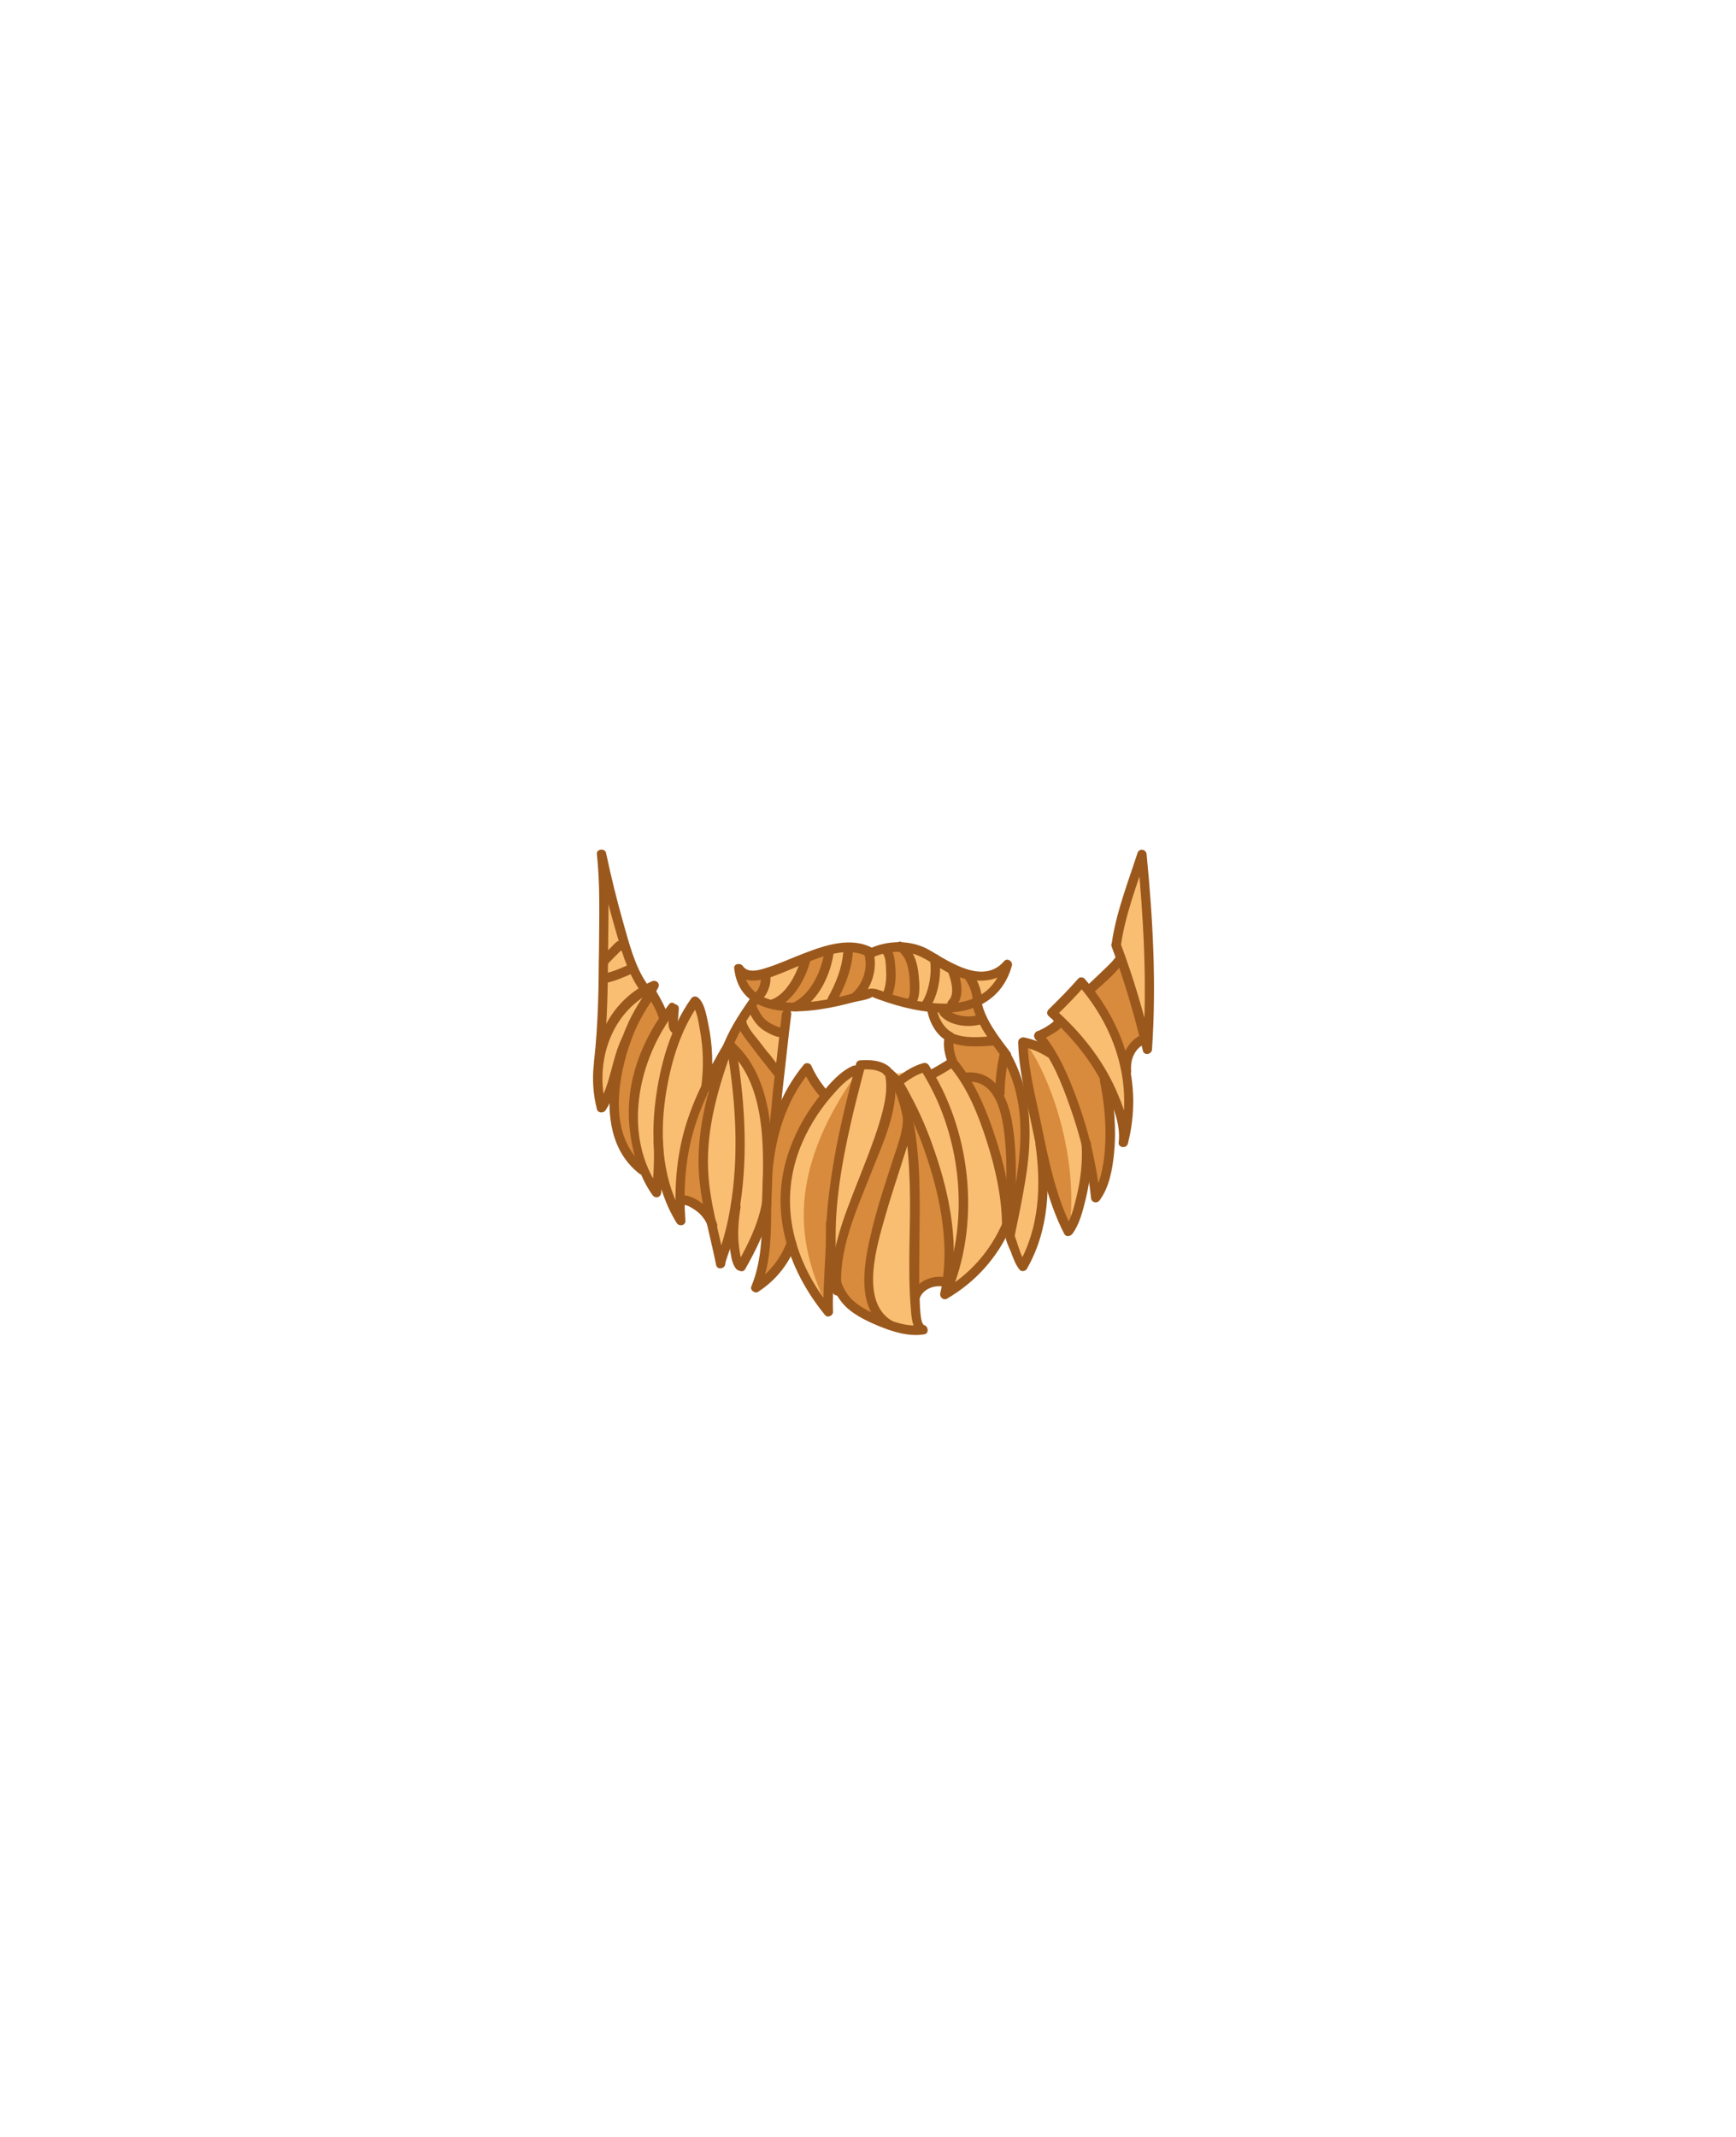 <?xml version="1.0" encoding="utf-8"?>
<!-- Generator: Adobe Illustrator 19.2.0, SVG Export Plug-In . SVG Version: 6.00 Build 0)  -->
<svg version="1.1" id="Layer_1" xmlns="http://www.w3.org/2000/svg" xmlns:xlink="http://www.w3.org/1999/xlink" x="0px" y="0px"
	 viewBox="0 0 739.6 909.9" style="enable-background:new 0 0 739.6 909.9;" xml:space="preserve">
<style type="text/css">
	.st0{fill:#F9BE72;}
	.st1{fill:#D88A3D;}
	.st2{fill:#9B581C;}
</style>
<g>
	<g>
		<path class="st0" d="M483.1,372.1l-7.2,25.9l1.2,8.3l-1.2,4.7l-10.8,13l-3.6-4.7l-14.4,13l3.6,4.7l-8.4,4.7l6,8.3l-6-3.5l-6-1.2
			v20l-9.6-18.9l-7.2-11.8l-3.6-9.4l4.8-2.4l4.8-5.9l2.4-5.9l-7.2,4.7l-6-1.2l-8.4-2.4l-8.4-4.7l-12-3.5h-8.4l-7.2,2.4l-4.8-2.4
			l-8.4-1.2l-12,3.5l-12,5.9l-12,3.5l-7.2-2.4l2.4,7.1l3.6,5.9l-13.2,25.9l-4.8,5.9l-3.6-24.8l-2.4-5.9l-8.4,10.6l-16.8-21.2
			l-13.2-47.2l-0.9-6.7c-0.7,0.1-1.4,0.1-2.1,0.1l0.5,1.9l1.2,21.2l-1.2,27.1v29.5l-1.2,20l1.2,5.9l3.6-3.5l2.4,8.3l3.6,16.5
			l3.6,5.9l3.6-2.4l6,14.1l4.8-4.7l3.6,11.8l3.6-4.7l7.2,4.7l4.8,7.1l4.8,14.1l4.8-9.4l3.6,10.6l4.8-5.9l4.8-11.8l1.2,9.4l-1.2,14.1
			l-2.4,3.5l8.4-4.7l4.8-10.6l3.6,5.9l6,9.4l6,10.6l2.4-8.3l4.8,2.4l7.2,7.1l9.6,5.9l13.2,2.4l3.6-1.2l-2.4-3.5l1.2-11.8l4.8-3.5
			l8.4-1.2v4.7l7.2-4.7l9.6-8.3l7.2-13l4.8,7.1l2.4,7.1l4.8-4.7l4.8-18.9l1.2-13l4.8,9.4l3.6,11.8l3.6-3.5l6-20l3.6,8.3l4.8-5.9
			l1.2-14.1l-1.2-23.6l4.8,8.3l2.4,11.8l2.4-13l-1.2-14.1l-1.2-8.3l4.8-3.5l3.6-4.7l1.2,4.7l1.2-20v-24.8l-3.6-35.4L483.1,372.1z
			 M404,453.4l-6,5.9l-4.8-3.5l-14,1.7l-10-4.1l-4.8,1.2l-13.2,10.6l-8.4-10.6l-6,11.8l-6,8.3l-1.2-15.3l3.6-16.5l1.2-14.1h10.8
			l12-2.4l14.4-3.5l12,3.5L398,431l2.4,8.3l3.6,3.5V453.4z"/>
	</g>
	<path class="st1" d="M293.1,486.4l2.4-10.6c0,0,4.8-10.9,4.8-13.7c0.4,1.4,1.2,4.3,1.2,4.3l-1.2,18.9v20l1.2,11.8l-6-4.7l-4.8-2.4
		l0,0v-9.4L293.1,486.4z M300.3,461.7c0,0.1,0,0.3,0,0.4C300.2,461.4,300.1,461.1,300.3,461.7z M404.6,545.4h-4.8l-2.7,1l-0.9,0.1
		l-0.7,0.5l-1.7,0.7l-0.5,0.9l-1.9,1.4l-0.2,1.6l-1-5.1V530v-30.7l-1.2-20l1.2-2.4c0,0,7.2,12.7,7.2,14.1s6,23.6,6,23.6l2.4,20
		L404.6,545.4L404.6,545.4L404.6,545.4z M460.9,478.2c-0.3-1.5-4.8-10.6-4.8-10.6l-6-16.5l-6-8.3l4.4-4.3l2.8-1.6l-0.5-0.7l0.5-0.5
		l9.6,7.1l7.2,10.6l4.8,9.4l0.1,1.3l-0.1-0.2l1,19l-1,10.5l-1.2,9.4l-3.6,4.7l-3.6-15.3C464.5,492.3,461.2,479.7,460.9,478.2z
		 M311.4,444.6l4-7.9l2.9,5l9.6,7.1l3.5,4.7l-0.2,1.6l-0.9,4.3l0.2,2.1l-0.2,1.4l-0.9,17.2l-8.7-18.4L311.4,444.6z M390.2,419.2v7.1
		l-8.4-1.2l-3.6-3.5c0,0,0.9-14.7,1.2-15.3c0.2-0.3,0.9-1.5,1.6-2.4h3.2l2.4,1.2L390.2,419.2z M408.2,435.7l-6-5.9
		c0,0,6.3-1.5,7.2-1.2c0.9,0.3,7.2-1.2,7.2-1.2l2.4,7.1l-3.6,1.2H408.2z M408.2,415.7l4.8-1.2l3.6,13l-9.6,1.2L408.2,415.7z
		 M369.8,416.9L365,424l-7.2,2.4l-3.3,0.7l4.5-8.9l2.4-14.1h4.8l3.6,1.8l1.2,1.8L369.8,416.9z M321.4,415.5l0.5,0.2l3.6-1.1
		l-1.2,8.1h-4.8l-4.8-9.4l6,2.4L321.4,415.5z M342.2,427.5h-9.6l4.8-5.9l6-13l9.6-2.4l-4.8,13L342.2,427.5z M319,430.2l2.9-5.1
		l8.4,2.4l4.7,1.9l-0.6,7.2l-1.1,3.9l-3-1.2L319,430.2z M476.5,411l1.2-1.2l3.6,3.5l3.6,16.5L488,441l-3.1,4.1l-4.8,3.5l0.4,2.9
		l-0.4,0.7l-2.4-5.9l-6-13l-7.2-10.6l0.2-0.2l1-0.7L476.5,411z M404.6,444v-1.2l-1.2-1.2l-1.2-2.4l6,4.7h9.6l7.5-1.1l2.1,3.4
		l2.8,5.5L430,452l1,1.4l3,5.9l3,11.8c0,0,0.3,16.5,0,17.7s-3.6,17.7-3.6,17.7l-3.6,16.5l-1.2-4.7l-2.4-22.4c0,0-6.9-17.7-7.2-18.9
		c-0.3-1.2-7.2-16.5-7.2-16.5l1.8-1.6l-6.6-4.3L404.6,444z M361.4,517.1c0-1.5,4.8-9.4,4.8-9.4l3.6-13l4.8-10.6l3.6-9.4l1.2-11.8
		l6,7.1l1.2,10.6l-1.2,10.6l-6,14.1l-4.8,11.8l-2.4,13l-2.4,13l1.2,10.6l4.8,9.4l-4.8-2.4l-8-5.5l-4-3.9l-0.2-0.1l-2.2-11.7l1.2-9.4
		C357.8,530.1,361.4,518.6,361.4,517.1z M323.1,546.6l2.4-3.5l1.2-14.1l-1.1-8.7c0.6-4.2,2.3-11.3,2.3-11.3v-15.3
		c0,0,3.3-13.3,3.6-14.1c0.2-0.5,1.5-4.9,2.5-8.2l3.5-4.8l4.8-9.4l3.6,1.2l6,7.1l-8.4,14.1l-6,10.6l-1.2,13l-1.2,11.8l2.4,16.5
		l-0.7,0.8l-0.5-0.8L335,534l-6,6.7L323.1,546.6L323.1,546.6L323.1,546.6z M272.7,428.7c0,0,2.2-6.1,3.4-6l2.8,3.6
		c2.1,3.1,4.5,7.1,4.5,7.1l-4.8,8.3l-6,13c0,0-3.9,17.4-3.6,18.9s2.4,17.7,2.4,17.7l-1.7,4.3L269,496l-3.6-5.9l-3.6-16.5l-0.1-0.4
		l-1.1-14.9l4.8-14.1L272.7,428.7z"/>
	<g>
		<path class="st1" d="M366,455.6c6.7-9.3-10.6,44.6-10.6,44.6l-3.6,31.8c0,0,2.4,28.5,0,23.2C341.9,533.4,332.1,502.9,366,455.6z"
			/>
		<path class="st1" d="M438.1,445.7c8.5,11.9,21,44,17.8,75.7c-0.1,1.4-3.9-4-3.9-4l-6-19.4l-8.9-33.7l-1.2-19.4
			C435.9,444.9,437.8,445.2,438.1,445.7z"/>
	</g>
	<g>
		<g>
			<g>
				<path class="st2" d="M449.7,432.8c4.3-4.2,8.6-8.5,12.6-13.1c-0.9,0-1.9,0-2.8,0C475.4,438,483,462,476.8,486
					c1.3,0.2,2.6,0.4,3.9,0.5c0.9-7.6-2.4-15.9-5.4-22.7c-5.9-13.1-15-24.4-25.7-33.9c-1.9-1.7-4.8,1.1-2.8,2.8
					c10.1,9,18.8,19.6,24.5,32c3,6.4,6.2,14.5,5.3,21.8c-0.3,2.3,3.4,2.7,3.9,0.5c6.6-25.4-1.5-50.8-18.4-70.2
					c-0.7-0.8-2.2-0.8-2.8,0c-4,4.6-8.3,8.9-12.6,13.1C445,431.7,447.8,434.6,449.7,432.8L449.7,432.8z"/>
			</g>
		</g>
		<g>
			<g>
				<path class="st2" d="M465.5,423c4.4-4,9.4-8,12.9-12.9c1.5-2.1-2-4.1-3.5-2c-1.5,2-3.6,3.8-5.4,5.6c-2.3,2.2-4.6,4.4-6.9,6.5
					C460.8,421.9,463.6,424.7,465.5,423L465.5,423z"/>
			</g>
		</g>
		<g>
			<g>
				<path class="st2" d="M477.5,402.9c1.8-13.1,6.9-26.2,11-38.7c-1.3-0.2-2.6-0.4-3.9-0.5c2.6,27.7,4.2,55.2,2.3,83.1
					c1.3-0.2,2.6-0.4,3.9-0.5c-3.5-15-7.9-29.9-13.3-44.3c-0.9-2.4-4.8-1.4-3.9,1.1c5.4,14.4,9.8,29.3,13.3,44.3
					c0.5,2.3,3.8,1.6,3.9-0.5c1.9-27.8,0.4-55.3-2.3-83.1c-0.2-2.2-3.2-2.8-3.9-0.5c-4.1,12.6-9.2,25.6-11,38.7
					C473.3,404.4,477.2,405.5,477.5,402.9L477.5,402.9z"/>
			</g>
		</g>
		<g>
			<g>
				<path class="st2" d="M441.1,442.5c6.9,7.9,11.1,18.4,14.5,28.1c4.6,12.7,7.9,26.1,9.2,39.5c0.2,2,2.5,2.6,3.7,1
					c4.1-5.6,5.4-13,6.1-19.7c1.1-10.8,0.1-21.7-2.1-32.2c-0.5-2.5-4.4-1.5-3.9,1.1c2,9.8,2.9,19.8,2.1,29.7
					c-0.6,6.5-1.7,13.8-5.7,19.1c1.2,0.3,2.5,0.7,3.7,1c-1.5-14.4-4.9-28.5-9.9-42.1c-3.7-9.9-8-20.3-15-28.4
					C442.3,437.7,439.5,440.5,441.1,442.5L441.1,442.5z"/>
			</g>
		</g>
		<g>
			<g>
				<path class="st2" d="M372.1,403.9c-9.2-5.2-20.3-1.5-29.4,2c-5,1.9-10,4.2-15.1,5.9c-3.2,1-8.7,3.1-11.1-0.4c-1-1.5-4-1.1-3.7,1
					c2.7,24.3,34.2,18.9,50.7,14.4c1.8-0.5,6.9-1.1,8.3-2.5c0.2-0.2-1.9-0.9-0.3,0.1c1,0.6,2.2,0.9,3.2,1.3c9.1,3.3,19,5.7,28.8,5.5
					c13.3-0.3,24-6.8,27.6-20c0.5-1.8-2-3.5-3.3-1.9c-8.8,10.2-23.1,0.4-31.6-4.6c-7.8-4.6-17.9-4.5-26.1-0.6
					c-2.3,1.1-0.3,4.5,2,3.5c4-1.9,8.8-2.6,13.2-2.2c8.1,0.7,13.8,7,21.1,9.9c7.8,3.1,18.1,3.9,24.2-3c-1.1-0.6-2.2-1.3-3.3-1.9
					c-6.2,22.8-33.4,18-50.5,12c-4.2-1.5-4.9-2-9.3-0.6c-8.3,2.6-16.9,4.6-25.6,5.1c-10.7,0.6-23.8-1.4-25.2-14.2
					c-1.2,0.3-2.5,0.7-3.7,1c5.1,7.5,16.2,2.2,22.6-0.4c9.9-4,23.9-11.6,34.5-5.7C372.3,408.6,374.4,405.1,372.1,403.9z"/>
			</g>
		</g>
		<g>
			<g>
				<path class="st2" d="M460.8,487.1c0.5,7.7-0.4,15.3-2.2,22.7c-1.1,4.5-2.4,9.8-5.2,13.6c1.2,0,2.3,0,3.5,0
					c-7.1-13.8-10.3-30-13.4-45.1c-2.3-11.1-5.5-23.1-5.7-34.5c0-2.6-4-2.6-4,0c0.2,11.8,3.4,24.1,5.8,35.6
					c3.2,15.4,6.5,31.9,13.8,46c0.8,1.5,2.6,1.1,3.5,0c3-4.1,4.4-9.7,5.6-14.6c1.9-7.8,2.9-15.8,2.3-23.8
					C464.7,484.5,460.7,484.5,460.8,487.1L460.8,487.1z"/>
			</g>
		</g>
		<g>
			<g>
				<path class="st2" d="M426.9,450.2c10.9,19.1,8.5,40.5,4.5,61.1c-0.9,4.6-3.2,10.4-3,15.1c0.1,2.1,1.4,4.6,2.2,6.5
					c1,2.7,2,5.6,3.8,7.8c0.8,1,2.6,0.6,3.1-0.4c9.5-16.6,10.2-35.8,7.5-54.4c-0.4-2.5-4.2-1.5-3.9,1.1c2.5,17.5,1.8,35.7-7.1,51.3
					c1-0.1,2.1-0.3,3.1-0.4c-2-2.6-3-6.4-4-9.4c-0.8-2.3-0.9-1.7-0.5-3.8c1.5-7,2.9-14.1,4.1-21.2c3.2-18.9,3.3-38.3-6.5-55.4
					C429.1,445.9,425.6,447.9,426.9,450.2L426.9,450.2z"/>
			</g>
		</g>
		<g>
			<g>
				<path class="st2" d="M427.1,520.8c-5.3,12.2-14.1,22-25.6,28.7c1,0.8,2,1.5,2.9,2.3c4.6-20.5,0.5-42.3-6.3-61.8
					c-2.7-8-6-15.8-10-23.2c-2-3.7-4.4-8.9-8.1-11.2c-2.2-1.3-4.2,2.2-2,3.5c3.3,1.9,5.5,7.4,7.1,10.5c3.8,7.3,7,14.9,9.6,22.7
					c6.2,18.5,10.2,39.1,5.9,58.4c-0.4,1.7,1.4,3.2,2.9,2.3c12-7,21.4-17.4,27-30.1C431.6,520.5,428.2,518.4,427.1,520.8
					L427.1,520.8z"/>
			</g>
		</g>
		<g>
			<g>
				<path class="st2" d="M383.2,462.8c3.3-2.6,7.1-5.4,11.3-6.4c-0.8-0.3-1.5-0.6-2.3-0.9c17.1,26.6,21.3,62.9,9.7,92.4
					c-0.9,2.4,2.9,3.4,3.9,1.1c11.9-30.4,7.5-68-10.1-95.4c-0.5-0.8-1.4-1.1-2.3-0.9c-4.9,1.3-9.2,4.4-13.1,7.5
					C378.4,461.5,381.2,464.4,383.2,462.8L383.2,462.8z"/>
			</g>
		</g>
		<g>
			<g>
				<path class="st2" d="M398.4,459c2.8-1.5,5.6-3.2,8.3-4.9c-0.8-0.1-1.6-0.2-2.4-0.3c7.8,9.1,12.5,20.9,16.1,32.2
					c3.7,11.5,6.4,23.7,6.5,35.8c0,2.6,4,2.6,4,0c-0.1-13-3-26-7.1-38.3c-3.8-11.5-8.7-23.2-16.6-32.6c-0.6-0.7-1.7-0.8-2.4-0.3
					c-2.7,1.7-5.5,3.4-8.3,4.9C394.1,456.8,396.2,460.3,398.4,459L398.4,459z"/>
			</g>
		</g>
		<g>
			<g>
				<path class="st2" d="M378.4,453.9c-3.5-2.5-7.7-2.6-11.8-2.4c-0.9,0-1.7,0.6-1.9,1.5c-4.1,15.4-7.9,30.9-10.3,46.6
					c-1.6,10.7-2.9,21.7-2.3,32.6c0.4,7.6,1.5,16.2,6.5,22.3c3.8,4.8,10.1,7.8,15.6,10.1c6.1,2.5,13,4.7,19.6,3.6
					c2-0.3,1.8-3.3,0-3.9c-1.9-0.5-1.9-9.5-2-11.3c-0.4-8-0.1-16-0.1-24c0.2-18.2,0.7-37-3.3-54.9c-1.6-7.1-4.1-14.8-9.6-19.9
					c-1.9-1.7-4.7,1.1-2.8,2.8c5.3,4.9,7.4,12.6,8.8,19.5c1.9,9.3,2.5,18.8,2.8,28.2c0.5,17.3-1,34.8,0.4,52
					c0.3,3.5,0.4,10.1,4.7,11.4c0-1.3,0-2.6,0-3.9c-6.4,1.1-13.7-1.8-19.4-4.4c-4.4-2-9.3-4.5-12.2-8.6c-4.6-6.4-5-15.5-5.1-23.1
					c-0.2-19.4,3.8-38.8,8.3-57.6c1.3-5.6,2.9-11.1,4.3-16.6c-0.6,0.5-1.3,1-1.9,1.5c3.4-0.1,6.9-0.2,9.8,1.9
					C378.5,458.9,380.5,455.4,378.4,453.9z"/>
			</g>
		</g>
		<g>
			<g>
				<path class="st2" d="M363.3,453.9c-5.3,2.3-9.7,7.4-13.2,11.7c-5.8,7-10.5,15-13.6,23.6c-9.2,25.2-1.5,50.6,15,70.8
					c1.1,1.4,3.5,0.2,3.4-1.4c-0.4-12.6,1.3-25.2,1-37.7c-0.1-2.6-4.1-2.6-4,0c0.3,12.6-1.4,25.2-1,37.7c1.1-0.5,2.3-0.9,3.4-1.4
					c-15.9-19.5-22.8-43.9-13.6-68c3.1-8,7.7-15.6,13.3-22.1c3.1-3.6,6.8-7.8,11.3-9.7C367.7,456.3,365.7,452.9,363.3,453.9
					L363.3,453.9z"/>
			</g>
		</g>
		<g>
			<g>
				<path class="st2" d="M335.2,529c-2.8,7.3-7.7,13.3-14.2,17.5c1,0.8,2,1.5,2.9,2.3c6.2-15.1,4-31.4,5-47.3
					c1.1-16.5,5.6-32.5,16.3-45.4c-1-0.1-2.1-0.3-3.1-0.4c2,4.3,4.5,8.2,7.7,11.7c1.7,1.9,4.5-0.9,2.8-2.8c-2.9-3.3-5.2-6.9-7-10.9
					c-0.5-1.1-2.4-1.3-3.1-0.4c-10,12.1-15.1,26.5-16.9,41.9c-2.1,17.5,1.4,35.9-5.5,52.6c-0.7,1.6,1.6,3.2,2.9,2.3
					c7.5-4.9,12.9-11.6,16.1-19.9C340,527.7,336.1,526.6,335.2,529L335.2,529z"/>
			</g>
		</g>
		<g>
			<g>
				<path class="st2" d="M317.5,540.4c4.8-8.5,9.2-17.2,11-26.9c0.5-2.5-3.4-3.6-3.9-1.1c-1.8,9.4-6,17.7-10.6,25.9
					C312.8,540.6,316.3,542.6,317.5,540.4L317.5,540.4z"/>
			</g>
		</g>
		<g>
			<g>
				<path class="st2" d="M309.7,446.2c3.7,22.4,5.3,45.7,1.4,68.3c-0.9,5.5-2.2,10.9-3.9,16.2c-0.7,2.4-2,4.9-2.2,7.4
					c1.3-0.2,2.6-0.4,3.9-0.5c-2.6-13-6.6-25.8-7.2-39.1c-0.9-18.2,4.5-36,10.6-52.9c0.9-2.4-3-3.5-3.9-1.1
					c-6.2,17.3-11.6,35.5-10.7,54c0.7,13.6,4.7,26.8,7.4,40.2c0.5,2.3,3.8,1.6,3.9-0.5c0.1-1.3,1.7-5.3,2.3-7.3
					c1.8-5.9,3.1-11.9,4.1-18c3.4-22.4,1.8-45.3-1.9-67.6C313.1,442.6,309.3,443.7,309.7,446.2L309.7,446.2z"/>
			</g>
		</g>
		<g>
			<g>
				<path class="st2" d="M308.7,444c-6.8,11.5-13.1,23.5-16.9,36.4c-3.7,12.9-4.6,26.2-3.7,39.5c1.2-0.3,2.5-0.7,3.7-1
					c-9.4-15.2-10.8-33.8-8.4-51.1c2-13.9,6.1-28.7,14.4-40.3c-1,0.1-2.1,0.3-3.1,0.4c2.3,2,3,8.1,3.5,10.8
					c1.5,7.9,1.6,15.9,0.6,23.8c-0.3,2.5,3.7,2.5,4,0c1.1-8.7,0.8-17.6-1-26.2c-0.7-3.2-1.5-9-4.3-11.4c-1-0.9-2.4-0.7-3.1,0.4
					c-8.8,12.4-13.2,28.3-15.1,43.2c-2.3,17.8-0.6,36.8,9,52.3c1,1.6,3.9,1.1,3.7-1c-0.9-13-0.1-25.9,3.5-38.4
					c3.7-12.6,9.8-24.2,16.5-35.5C313.4,443.8,310,441.8,308.7,444L308.7,444z"/>
			</g>
		</g>
		<g>
			<g>
				<path class="st2" d="M278.5,486.5c0.3,7,0,14.3-0.8,21.3c1.2-0.3,2.5-0.7,3.7-1c-16.7-23-9.8-55.4,6.4-76.3
					c1.6-2-1.3-4.9-2.8-2.8c-11.6,15-18.7,33-16.8,52.3c1,9.9,3.9,20.7,9.8,28.9c1.2,1.7,3.5,1,3.7-1c0.9-7,1.1-14.2,0.8-21.3
					C282.4,484,278.4,484,278.5,486.5L278.5,486.5z"/>
			</g>
		</g>
		<g>
			<g>
				<path class="st2" d="M284.8,433.2c-1.2-4.1-3.3-7.8-5.4-11.4c-0.6-1-2.3-1.4-3.1-0.4c-8.7,10.9-13.9,25.3-15.9,39
					c-2.1,14.2-0.1,30,12,39.4c2,1.6,4.9-1.3,2.8-2.8c-11.7-9-12.9-24.3-10.6-37.9c2.1-12.2,6.7-25,14.5-34.8
					c-1-0.1-2.1-0.3-3.1-0.4c1.9,3.4,3.9,6.7,5,10.5C281.7,436.7,285.5,435.7,284.8,433.2L284.8,433.2z"/>
			</g>
		</g>
		<g>
			<g>
				<path class="st2" d="M271.5,436.4c2.8-5.4,6.1-10.5,8.9-15.8c1-1.9-0.9-3.5-2.7-2.7c-20.9,9.1-28.8,33.3-23.4,54.4
					c0.4,1.7,2.7,1.9,3.7,0.5c5.7-8.8,6-19.7,10.5-28.9c1.1-2.3-2.3-4.3-3.5-2c-4.5,9.2-4.8,20.2-10.5,28.9c1.2,0.2,2.4,0.3,3.7,0.5
					c-5-19.5,2.3-41.4,21.6-49.8c-0.9-0.9-1.8-1.8-2.7-2.7c-2.8,5.4-6.1,10.5-8.9,15.8C266.9,436.6,270.3,438.7,271.5,436.4
					L271.5,436.4z"/>
			</g>
		</g>
		<g>
			<g>
				<path class="st2" d="M257,451.8c1.8-16.1,2-32.3,2.1-48.4c0.1-13.2,0.5-26.6-0.9-39.7c-1.3,0.2-2.6,0.4-3.9,0.5
					c2.2,10.4,4.7,20.7,7.7,31c2.5,8.6,5,18.2,10.1,25.7c1.4,2.1,4.9,0.1,3.5-2c-5.2-7.6-7.6-17.3-10.1-26.1
					c-2.8-9.8-5.2-19.7-7.3-29.6c-0.5-2.2-4.2-1.7-3.9,0.5c1.4,13.1,1,26.5,0.9,39.7c-0.1,16.1-0.3,32.4-2.1,48.4
					C252.8,454.4,256.8,454.4,257,451.8L257,451.8z"/>
			</g>
		</g>
		<g>
			<g>
				<path class="st2" d="M377.1,457.8c1.4,6.9-0.6,14.2-2.6,20.8c-2.5,8.1-5.7,16-8.8,23.9c-5.7,14.7-12.8,31.1-11.1,47.3
					c0.3,2.5,4.3,2.6,4,0c-1.8-17.1,6.3-34.5,12.4-50c5.1-13,12.8-28.7,9.9-43C380.5,454.3,376.6,455.3,377.1,457.8L377.1,457.8z"/>
			</g>
		</g>
		<g>
			<g>
				<path class="st2" d="M384.7,475.6c0.2,6.5-2.8,13.4-4.7,19.5c-3,9.3-6.1,18.6-8.4,28.1c-3.2,13.1-7.9,34.4,6.5,42.8
					c2.2,1.3,4.2-2.2,2-3.5c-14.1-8.2-6.3-32.8-2.9-44.8c2.4-8.5,5.3-16.9,7.9-25.3c1.7-5.3,3.9-11.2,3.7-16.9
					C388.6,473,384.6,473,384.7,475.6L384.7,475.6z"/>
			</g>
		</g>
		<g>
			<g>
				<path class="st2" d="M486.5,440.6c-6.1,2.6-9,9.1-8.6,15.5c0.2,2.6,4.2,2.6,4,0c-0.4-5.2,1.6-9.9,6.6-12
					C490.9,443,488.8,439.6,486.5,440.6L486.5,440.6z"/>
			</g>
		</g>
		<g>
			<g>
				<path class="st2" d="M391.8,552.9c1.6-4.5,7.3-6.1,11.5-4.7c2.5,0.8,3.5-3.1,1.1-3.9c-6.4-2-14,1-16.4,7.5
					C387.1,554.3,390.9,555.3,391.8,552.9L391.8,552.9z"/>
			</g>
		</g>
		<g>
			<g>
				<path class="st2" d="M290.3,513.2c1.8-0.6,4.2,1,5.6,1.9c2.6,1.7,4.7,4.2,5.7,7.2c0.8,2.4,4.7,1.4,3.9-1.1c-1.3-4-4-7.2-7.5-9.6
					c-2.3-1.5-5.8-3.3-8.7-2.3C286.8,510.2,287.8,514.1,290.3,513.2L290.3,513.2z"/>
			</g>
		</g>
		<g>
			<g>
				<path class="st2" d="M443.1,443c1.7-0.6,3.4-1.6,4.9-2.5s3.7-2,4.4-3.7c1-2.3-2.4-4.4-3.5-2c-0.4,0.8-2.3,1.8-3.3,2.5
					c-0.8,0.5-1.6,0.9-2.4,1.3c-0.3,0.2-0.6,0.3-1,0.5c-0.5,0.2-0.2,0.1-0.3,0.1C439.6,440,440.7,443.9,443.1,443L443.1,443z"/>
			</g>
		</g>
		<g>
			<g>
				<path class="st2" d="M435.3,445.7c3.8,0.7,7.6,2.3,10.9,4.4c2.2,1.4,4.2-2.1,2-3.5c-3.5-2.2-7.7-4-11.8-4.8
					C433.9,441.4,432.8,445.3,435.3,445.7L435.3,445.7z"/>
			</g>
		</g>
		<g>
			<g>
				<path class="st2" d="M426,448.2c-1.2,5.7-2,11.4-2,17.3c0,2.6,4,2.6,4,0c0-5.5,0.8-10.8,1.9-16.2
					C430.4,446.8,426.5,445.7,426,448.2L426,448.2z"/>
			</g>
		</g>
		<g>
			<g>
				<path class="st2" d="M412,460.6c12.6-0.8,15.1,14.4,16.1,24c1.3,12.6,0.4,25.3,0.1,38c-0.1,2.6,3.9,2.6,4,0
					c0.4-14.6,1.5-29.5-0.9-44c-1.7-10.6-6.6-22.7-19.3-21.9C409.5,456.8,409.4,460.8,412,460.6L412,460.6z"/>
			</g>
		</g>
		<g>
			<g>
				<path class="st2" d="M310.2,447.1c17,15.6,15.2,45,14.4,65.9c-0.1,2.6,3.9,2.6,4,0c0.9-22,2.3-52.3-15.6-68.7
					C311.1,442.5,308.3,445.4,310.2,447.1L310.2,447.1z"/>
			</g>
		</g>
		<g>
			<g>
				<path class="st2" d="M285.2,429.5c-0.1,2-0.3,4.1-0.4,6.1c0,1.5,0.3,3.1,1.5,4.1c2,1.6,4.8-1.2,2.8-2.8
					c-0.7-0.6-0.3-2.3-0.2-3.1c0.1-1.4,0.2-2.8,0.3-4.3C289.3,427,285.3,427,285.2,429.5L285.2,429.5z"/>
			</g>
		</g>
		<g>
			<g>
				<path class="st2" d="M430.4,448.1c-4.7-6.2-10.5-13.5-12.2-21.2c-0.6-2.5-4.4-1.4-3.9,1.1c1.8,8.1,7.7,15.7,12.6,22.2
					C428.4,452.2,431.9,450.2,430.4,448.1L430.4,448.1z"/>
			</g>
		</g>
		<g>
			<g>
				<path class="st2" d="M394.9,429.1c0.5,5.1,3.7,11.8,8.6,14.1c-0.3-0.8-0.6-1.5-0.9-2.3c-1.1,4-0.1,8.2,1.3,12
					c0.9,2.4,4.7,1.4,3.9-1.1c-1.1-3.1-2.2-6.6-1.3-9.9c0.2-0.8-0.1-1.9-0.9-2.3c-3.6-1.7-6.2-6.8-6.6-10.6
					C398.6,426.5,394.6,426.5,394.9,429.1L394.9,429.1z"/>
			</g>
		</g>
		<g>
			<g>
				<path class="st2" d="M403.4,443.2c6.3,3.1,13.4,2.5,20.2,2c2.6-0.2,2.6-4.2,0-4c-5.9,0.4-12.6,1.3-18.2-1.4
					C403.1,438.6,401.1,442,403.4,443.2L403.4,443.2z"/>
			</g>
		</g>
		<g>
			<g>
				<path class="st2" d="M312.3,445.5c2.8-7.2,7.6-13.7,12-20.1c1.5-2.1-2-4.1-3.5-2c-4.6,6.7-9.4,13.5-12.4,21.1
					C307.5,446.9,311.4,447.9,312.3,445.5L312.3,445.5z"/>
			</g>
		</g>
		<g>
			<g>
				<path class="st2" d="M333.1,431.9c-1.2,9.8-2.2,19.6-3.4,29.3c-1.2,10.1-1.5,21.4-4.5,31.1c-0.8,2.5,3.1,3.5,3.9,1.1
					c3.1-9.8,3.3-21,4.5-31.1s2.2-20.3,3.5-30.4C337.4,429.4,333.4,429.4,333.1,431.9L333.1,431.9z"/>
			</g>
		</g>
		<g>
			<g>
				<path class="st2" d="M318.6,430.1c1.9,3.5,3.6,6.7,7,8.8c2.2,1.3,6.3,3.7,8.8,2.4c2.3-1.2,0.3-4.6-2-3.5
					c-0.1,0.1-0.2,0.1-0.4,0.2c0.5-0.1,1-0.1,1.5-0.2c-2.2-0.4-4.8-1.6-6.6-2.9c-2.4-1.7-3.6-4.4-4.9-7
					C320.8,425.9,317.3,427.9,318.6,430.1L318.6,430.1z"/>
			</g>
		</g>
		<g>
			<g>
				<path class="st2" d="M313.9,434.7c0.4,3.7,3.4,7.1,5.5,9.9c3.5,4.8,7.3,9.4,11,14.1c1.6,2,4.4-0.8,2.8-2.8
					c-3.2-4.1-6.5-8.1-9.6-12.3c-1.7-2.2-5.3-6-5.7-8.9C317.6,432.2,313.6,432.1,313.9,434.7L313.9,434.7z"/>
			</g>
		</g>
		<g>
			<g>
				<path class="st2" d="M368.4,407c1.4,5.6-0.9,12.3-5.3,16c-2,1.7,0.9,4.5,2.8,2.8c5.4-4.6,8-13.1,6.3-19.9
					C371.6,403.5,367.8,404.5,368.4,407L368.4,407z"/>
			</g>
		</g>
		<g>
			<g>
				<path class="st2" d="M359.2,406.1c-0.6,6.5-3.3,13-6.4,18.6c-1.3,2.2,2.2,4.3,3.5,2c3.5-6.3,6.4-13.4,7-20.6
					C363.4,403.5,359.4,403.5,359.2,406.1L359.2,406.1z"/>
			</g>
		</g>
		<g>
			<g>
				<path class="st2" d="M351.3,404.5c-0.9,8.2-5.7,18.9-13.4,22.5c-2.3,1.1-0.3,4.5,2,3.5c9.1-4.2,14.4-16.4,15.4-25.9
					C355.5,401.9,351.5,402,351.3,404.5L351.3,404.5z"/>
			</g>
		</g>
		<g>
			<g>
				<path class="st2" d="M341.4,407.7c-1.6,6.3-6.1,15.5-12.6,17.9c-2.4,0.9-1.4,4.8,1.1,3.9c8-2.9,13.4-12.8,15.4-20.7
					C345.9,406.3,342,405.2,341.4,407.7L341.4,407.7z"/>
			</g>
		</g>
		<g>
			<g>
				<path class="st2" d="M324.2,415.8c0.2,2.1-0.7,5.8-2.6,7c-2.2,1.3-0.2,4.8,2,3.5c3.1-1.9,5-6.9,4.6-10.4
					C327.9,413.3,323.9,413.2,324.2,415.8L324.2,415.8z"/>
			</g>
		</g>
		<g>
			<g>
				<path class="st2" d="M376.3,406.3c1.1,1.7,1.1,4.7,1.2,6.6c0.2,3.6,0,7.3-1.6,10.6c-1.1,2.3,2.3,4.3,3.5,2
					c1.9-3.9,2.4-8.3,2.1-12.6c-0.2-2.6-0.3-6.3-1.8-8.6C378.3,402.1,374.9,404.1,376.3,406.3L376.3,406.3z"/>
			</g>
		</g>
		<g>
			<g>
				<path class="st2" d="M382.4,404.8c3.8,2.4,4.7,7.4,5.1,11.6c0.1,1.9,0.5,7.5-0.4,8.4c-1.7,1.9,1.1,4.8,2.8,2.8
					c2.4-2.8,1.8-8.9,1.5-12.2c-0.5-5.4-2.1-11.1-7-14.1C382.3,399.9,380.3,403.4,382.4,404.8L382.4,404.8z"/>
			</g>
		</g>
		<g>
			<g>
				<path class="st2" d="M396.2,408.8c1,5.5-0.5,14.1-3.8,18.6c-1.5,2.1,2,4.1,3.5,2c4-5.5,5.4-15.2,4.2-21.7
					C399.6,405.2,395.7,406.3,396.2,408.8L396.2,408.8z"/>
			</g>
		</g>
		<g>
			<g>
				<path class="st2" d="M403.9,413.9c1.2,3.2,3.1,9.3,0.3,12.1c-1.6,1.6,0.5,4.4,2.4,3.1c0.2-0.1,0.4-0.2,0.6-0.4
					c2.2-1.4,0.2-4.8-2-3.5c-0.2,0.1-0.4,0.2-0.6,0.4c0.8,1,1.6,2.1,2.4,3.1c4.1-4.1,2.6-11.2,0.8-16
					C406.9,410.5,403,411.5,403.9,413.9L403.9,413.9z"/>
			</g>
		</g>
		<g>
			<g>
				<path class="st2" d="M410.7,416.2c2,2.7,3.3,5.7,3.7,9.1c0.3,2.5,4.3,2.6,4,0c-0.4-4.1-1.8-7.8-4.3-11.1
					C412.7,412.1,409.2,414.1,410.7,416.2L410.7,416.2z"/>
			</g>
		</g>
		<g>
			<g>
				<path class="st2" d="M400.6,432.3c3.7,4.4,11.5,5.4,16.8,4c2.5-0.6,1.4-4.5-1.1-3.9c-4,1-10.1,0.3-12.9-3
					C401.8,427.5,398.9,430.3,400.6,432.3L400.6,432.3z"/>
			</g>
		</g>
		<g>
			<g>
				<path class="st2" d="M258.1,418.6c4.2-0.9,8-2.6,11.8-4.3c2.3-1,0.3-4.5-2-3.5c-3.6,1.6-7,3.1-10.9,3.9
					C254.6,415.3,255.6,419.1,258.1,418.6L258.1,418.6z"/>
			</g>
		</g>
		<g>
			<g>
				<path class="st2" d="M258.6,410.8c1.1-1.2,2.3-2.3,3.4-3.5c0.5-0.5,1.1-1.1,1.6-1.6c0.3-0.3,0.5-0.5,0.8-0.8
					c0.1-0.1,0.3-0.3,0.4-0.4c0.7-0.6,0.1-0.7-1.7-0.3c-0.2-0.5-0.4-0.9-0.6-1.4c0,0.1,0,0.1,0,0.2c-0.2,2.6,3.8,2.5,4,0
					c0.1-1.1-0.7-2.1-1.8-2.4c-1.2-0.3-2.1,0.5-2.9,1.3c-2,2-4,4.1-6,6.1C254,409.8,256.8,412.6,258.6,410.8L258.6,410.8z"/>
			</g>
		</g>
		<g>
			<g>
				<path class="st2" d="M311.6,513c-1,6.5-1.6,13.1-0.5,19.6c0.4,2.4,0.8,5.8,2.6,7.8c1.8,1.9,4.6-0.9,2.8-2.8
					c-0.9-1-1.4-4.6-1.6-6.3c-0.8-5.7-0.3-11.5,0.6-17.2C315.8,511.5,312,510.4,311.6,513L311.6,513z"/>
			</g>
		</g>
	</g>
</g>
</svg>

